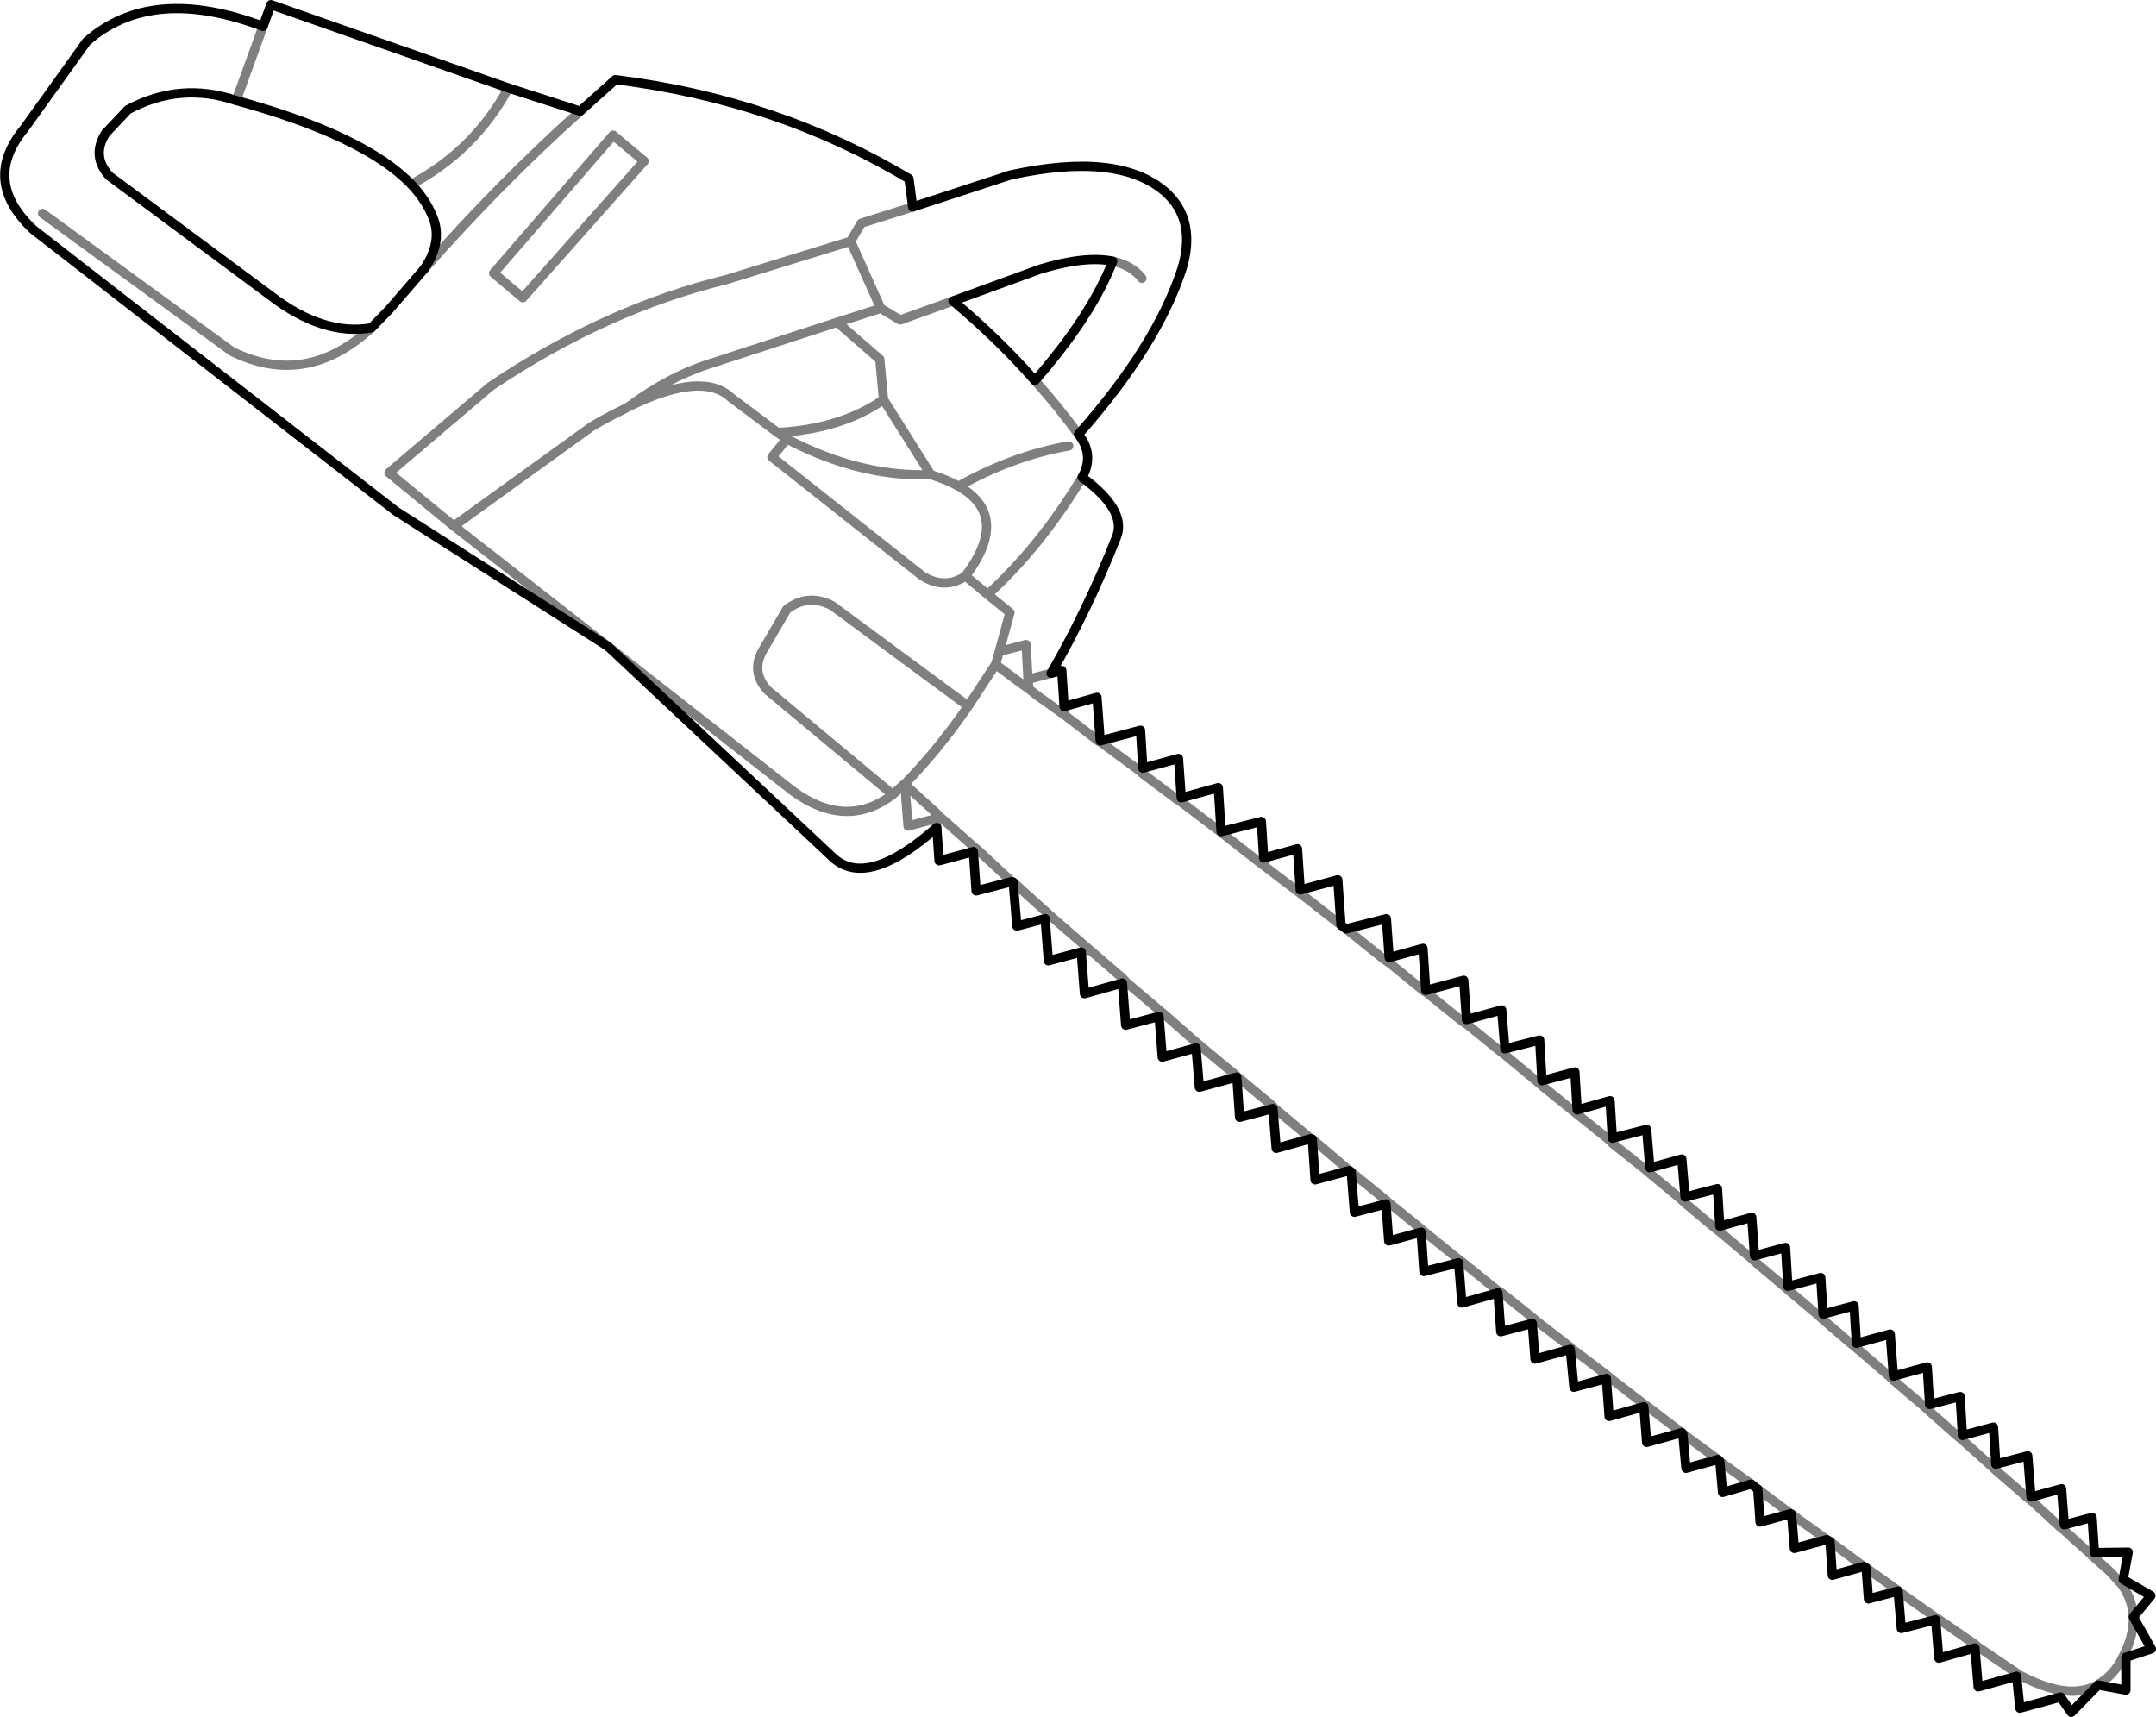 <?xml version="1.0" encoding="UTF-8" standalone="no"?>
<svg xmlns:xlink="http://www.w3.org/1999/xlink" height="185.4px" width="232.8px" xmlns="http://www.w3.org/2000/svg">
  <g transform="matrix(1.0, 0.0, 0.0, 1.0, -284.35, -353.35)">
    <path d="M350.8 361.95 Q368.2 364.1 382.5 372.65 L382.9 375.7 393.45 372.25 Q405.1 369.7 410.15 374.05 413.55 377.05 412.0 382.3 409.3 390.65 400.8 400.25 402.55 402.45 401.2 404.9 406.05 408.45 404.9 411.35 401.85 419.1 397.85 426.05 L399.0 425.75 399.25 429.65 402.8 428.65 403.15 433.35 407.5 432.2 407.75 436.3 411.6 435.25 411.9 439.5 415.9 438.4 416.2 443.15 420.55 442.05 420.8 446.0 424.45 445.0 424.75 449.45 428.8 448.35 429.15 453.25 429.7 453.65 434.05 452.55 434.35 456.75 438.0 455.75 438.3 460.3 442.4 459.2 442.7 463.45 446.5 462.4 446.85 466.6 450.6 465.65 450.85 470.05 454.4 469.1 454.65 473.2 458.2 472.2 458.45 476.25 462.15 475.3 462.5 479.45 465.95 478.5 466.3 482.6 469.8 481.7 470.05 485.75 473.5 484.8 473.8 488.95 477.15 488.05 477.4 492.25 480.95 491.3 481.2 495.25 484.55 494.35 484.8 498.4 488.45 497.4 488.8 501.95 492.45 500.95 492.7 505.0 496.0 504.15 496.25 508.35 499.6 507.45 499.85 511.45 503.3 510.55 503.65 515.0 506.95 514.1 507.25 518.0 510.25 517.2 510.5 521.0 514.15 520.95 513.6 523.9 516.6 525.65 514.7 527.95 516.65 531.4 513.9 532.3 513.9 535.85 510.9 535.3 508.0 538.25 506.85 536.6 502.45 537.8 502.1 534.35 497.95 535.5 497.6 531.3 493.7 532.4 493.35 528.25 489.65 529.2 489.3 525.15 486.1 526.0 485.85 522.65 485.6 522.5 482.2 523.45 481.95 519.8 481.6 519.6 478.1 520.55 477.8 516.85 477.7 516.8 474.4 517.7 474.15 514.15 473.45 513.6 470.35 514.5 470.05 511.15 469.85 510.95 466.4 511.9 466.05 508.15 465.95 508.05 462.15 509.1 461.85 505.25 458.1 506.3 457.8 502.2 454.3 503.15 453.9 499.05 450.1 500.1 449.8 496.25 446.4 497.15 446.1 492.95 442.2 494.05 441.85 489.7 438.1 490.65 437.8 486.4 434.3 487.35 434.0 483.35 430.6 484.25 430.25 479.9 430.05 479.75 426.35 480.75 426.05 476.35 425.9 476.3 422.15 477.35 421.8 473.05 418.2 474.0 417.9 469.65 413.85 470.75 413.5 466.5 409.85 467.5 409.5 463.1 405.9 464.05 405.55 459.5 401.45 460.65 401.1 456.15 397.55 457.1 397.2 452.55 394.15 453.35 393.75 448.6 393.6 448.55 389.75 449.55 389.45 445.3 385.75 446.3 385.5 442.7 Q378.05 449.3 374.35 446.0 L350.0 423.15 327.1 408.55 287.95 378.15 Q282.3 372.85 287.0 367.2 L293.7 357.85 Q300.7 351.65 312.75 356.2 L313.6 353.85 339.25 362.85 347.0 365.35 350.8 361.95 M326.35 386.8 L330.15 382.4 Q332.0 379.7 331.25 377.25 330.55 375.15 328.75 373.25 323.7 368.0 309.85 364.2 303.8 362.15 298.15 365.2 L295.75 367.75 Q294.2 370.2 296.15 372.35 L313.6 385.3 Q319.3 389.65 324.45 388.75 L326.35 386.8 M387.25 385.85 L396.7 382.4 Q401.5 380.95 404.5 381.55 M387.25 385.85 Q392.2 390.0 396.1 394.45 402.25 387.4 404.5 381.55" fill="none" stroke="#000000" stroke-linecap="round" stroke-linejoin="round" stroke-width="1.0"/>
    <path d="M350.55 367.95 L337.65 382.85 340.8 385.5 353.9 370.75 350.55 367.95 M337.35 395.05 L326.35 404.4 333.35 410.15 348.25 399.4 Q349.85 398.45 351.3 397.75 L351.7 397.55 352.25 397.25 Q356.75 393.9 361.4 392.5 L374.75 388.15 379.45 386.65 376.2 379.4 362.75 383.55 Q349.8 386.7 337.35 395.05 M347.0 365.35 Q338.4 373.05 330.15 382.4 M328.75 373.25 Q335.6 369.6 339.25 362.85 M382.9 375.7 L377.35 377.45 376.2 379.4 M352.25 397.25 Q360.2 393.35 363.3 396.3 L368.3 400.05 Q375.15 399.7 379.75 396.5 L379.35 392.15 374.75 388.15 M379.45 386.65 L381.55 387.9 387.25 385.85 M404.5 381.55 Q406.55 382.0 407.65 383.4 M312.75 356.2 L309.85 364.2 M324.45 388.75 Q317.4 395.25 309.4 391.3 L288.95 376.4 M503.65 515.0 L503.7 515.4 506.7 518.15 507.3 518.65 507.25 518.0 M484.8 498.4 L484.85 498.95 488.4 502.0 488.8 502.4 488.8 501.95 M488.8 502.4 L492.1 505.2 492.75 505.8 492.7 505.0 M496.25 508.35 L496.3 508.9 499.3 511.6 499.9 512.15 499.85 511.45 M499.9 512.15 L503.25 515.05 503.7 515.4 M492.75 505.8 L495.75 508.45 496.3 508.9 M502.1 534.35 L502.1 534.0 501.95 533.9 497.95 531.2 497.6 530.9 497.6 531.3 M497.6 530.9 L493.6 528.15 493.35 528.0 493.35 528.25 M493.35 528.0 L489.3 525.15 489.3 525.1 485.85 522.65 M506.85 536.6 L506.3 535.75 Q504.55 535.35 502.45 534.25 L502.1 534.0 M510.5 521.0 L510.55 521.6 512.4 523.25 512.5 523.4 513.5 524.5 513.6 523.9 M510.55 521.6 L509.85 520.95 507.3 518.65 M514.7 527.95 Q514.75 529.7 513.9 531.6 L513.45 532.5 513.9 532.3 M513.5 524.5 Q514.6 526.1 514.7 527.95 M513.45 532.5 L513.25 532.9 Q512.3 534.4 511.1 535.1 L510.9 535.3 510.8 535.3 Q508.9 536.35 506.3 535.75 M511.1 535.1 L510.8 535.3 M403.15 433.35 L403.15 433.45 407.15 436.4 407.8 436.95 407.75 436.3 M407.8 436.95 L411.35 439.6 411.95 440.0 411.9 439.5 M416.2 443.15 L416.1 443.15 420.0 446.2 420.85 446.85 420.8 446.0 M411.95 440.0 L416.1 443.15 M429.7 453.65 L433.8 456.95 434.4 457.35 434.35 456.75 M434.4 457.35 L438.15 460.4 438.35 460.5 438.3 460.3 M438.35 460.5 L442.2 463.6 442.75 463.95 442.7 463.45 M424.75 449.45 L424.8 449.85 429.15 453.25 M420.85 446.85 L424.4 449.55 424.8 449.85 M409.5 463.1 L409.55 462.45 406.0 459.45 405.6 459.0 405.55 459.5 M417.9 469.65 L417.85 469.5 414.05 466.35 413.45 465.85 413.5 466.5 M413.45 465.85 L410.1 462.9 409.55 462.45 M417.9 469.65 L417.95 469.6 417.85 469.5 M425.9 476.3 L421.95 473.0 421.8 472.8 421.8 473.05 M430.05 479.75 L426.05 476.35 M437.8 486.4 L437.75 486.0 434.35 483.25 433.95 482.9 434.0 483.35 M446.1 492.95 L446.05 492.7 442.15 489.55 441.8 489.3 441.85 489.7 M441.8 489.3 L438.15 486.35 437.75 486.0 M433.95 482.9 L430.25 479.9 M421.8 472.8 L417.95 469.6 M442.75 463.95 L446.25 466.8 446.9 467.3 446.85 466.6 M446.9 467.3 L450.4 470.2 450.85 470.6 450.85 470.05 M454.65 473.2 L454.7 473.7 458.0 476.35 458.5 476.85 458.45 476.25 M462.5 479.45 L462.55 480.1 465.75 482.75 466.35 483.3 466.3 482.6 M458.5 476.85 L461.9 479.55 462.55 480.1 M450.85 470.6 L454.2 473.3 454.7 473.7 M449.8 496.25 L449.75 495.55 446.35 492.85 446.05 492.7 M466.35 483.3 L469.45 485.9 470.1 486.4 470.05 485.75 M470.1 486.4 L473.25 489.05 473.85 489.6 473.8 488.95 M473.85 489.6 L477.05 492.3 477.45 492.65 477.4 492.25 M379.75 396.5 L384.85 404.6 Q386.6 405.15 387.85 405.85 393.75 402.55 399.75 401.5 M387.85 405.85 Q393.5 409.05 388.6 415.55 L391.0 417.55 Q396.65 412.4 401.2 404.9 M391.0 417.55 L393.4 419.5 392.25 423.7 395.15 422.95 395.35 426.7 397.85 426.05 M388.6 415.55 Q386.4 417.05 383.95 415.55 L367.7 402.7 369.3 400.75 368.3 400.05 M333.35 410.15 L350.0 423.15 370.0 438.8 Q375.75 442.95 380.75 439.15 L367.25 427.9 Q365.3 425.8 366.85 423.35 L369.3 419.15 Q371.6 417.4 374.2 418.75 L388.9 429.6 391.85 425.1 392.25 423.7 M380.75 439.15 L382.0 438.0 382.05 438.0 Q385.65 434.3 388.9 429.6 M385.5 442.7 L385.4 441.75 382.4 442.55 382.05 438.05 382.0 438.0 M395.35 426.7 L395.45 427.75 396.4 428.5 398.3 429.85 399.35 430.6 399.25 429.65 M391.85 425.1 L394.4 427.0 395.45 427.75 M393.6 448.55 L389.95 445.15 389.4 444.7 389.45 445.3 M389.4 444.7 L386.25 441.9 385.95 441.65 385.35 441.05 385.4 441.75 M403.15 433.35 L403.0 433.4 403.15 433.45 M399.35 430.6 L403.0 433.4 M385.35 441.05 L382.05 438.05 M369.3 400.75 Q377.25 404.9 384.85 404.6 M401.1 456.15 L402.0 455.9 397.9 452.35 397.2 452.55 M397.9 452.35 L393.75 448.6 M477.45 492.65 L480.65 495.35 481.25 495.9 481.2 495.25 M481.25 495.9 L484.35 498.55 484.85 498.95 M469.85 510.95 L466.05 508.15 M473.45 513.6 L470.05 511.15 M481.6 519.6 L477.8 516.85 M477.7 516.8 L474.15 514.15 M461.85 505.25 L461.85 504.95 458.15 502.1 457.75 501.75 457.8 502.2 M465.95 508.05 L462.15 505.15 461.85 504.95 M457.75 501.75 L454.1 499.0 453.9 498.8 453.9 499.05 M453.9 498.8 L450.4 496.1 449.75 495.55 M485.6 522.5 L481.95 519.8 M405.6 459.0 L402.0 455.9 M396.1 394.45 Q398.65 397.3 400.8 400.25" fill="none" stroke="#000000" stroke-linecap="round" stroke-linejoin="round" stroke-opacity="0.502" stroke-width="1.0"/>
  </g>
</svg>
